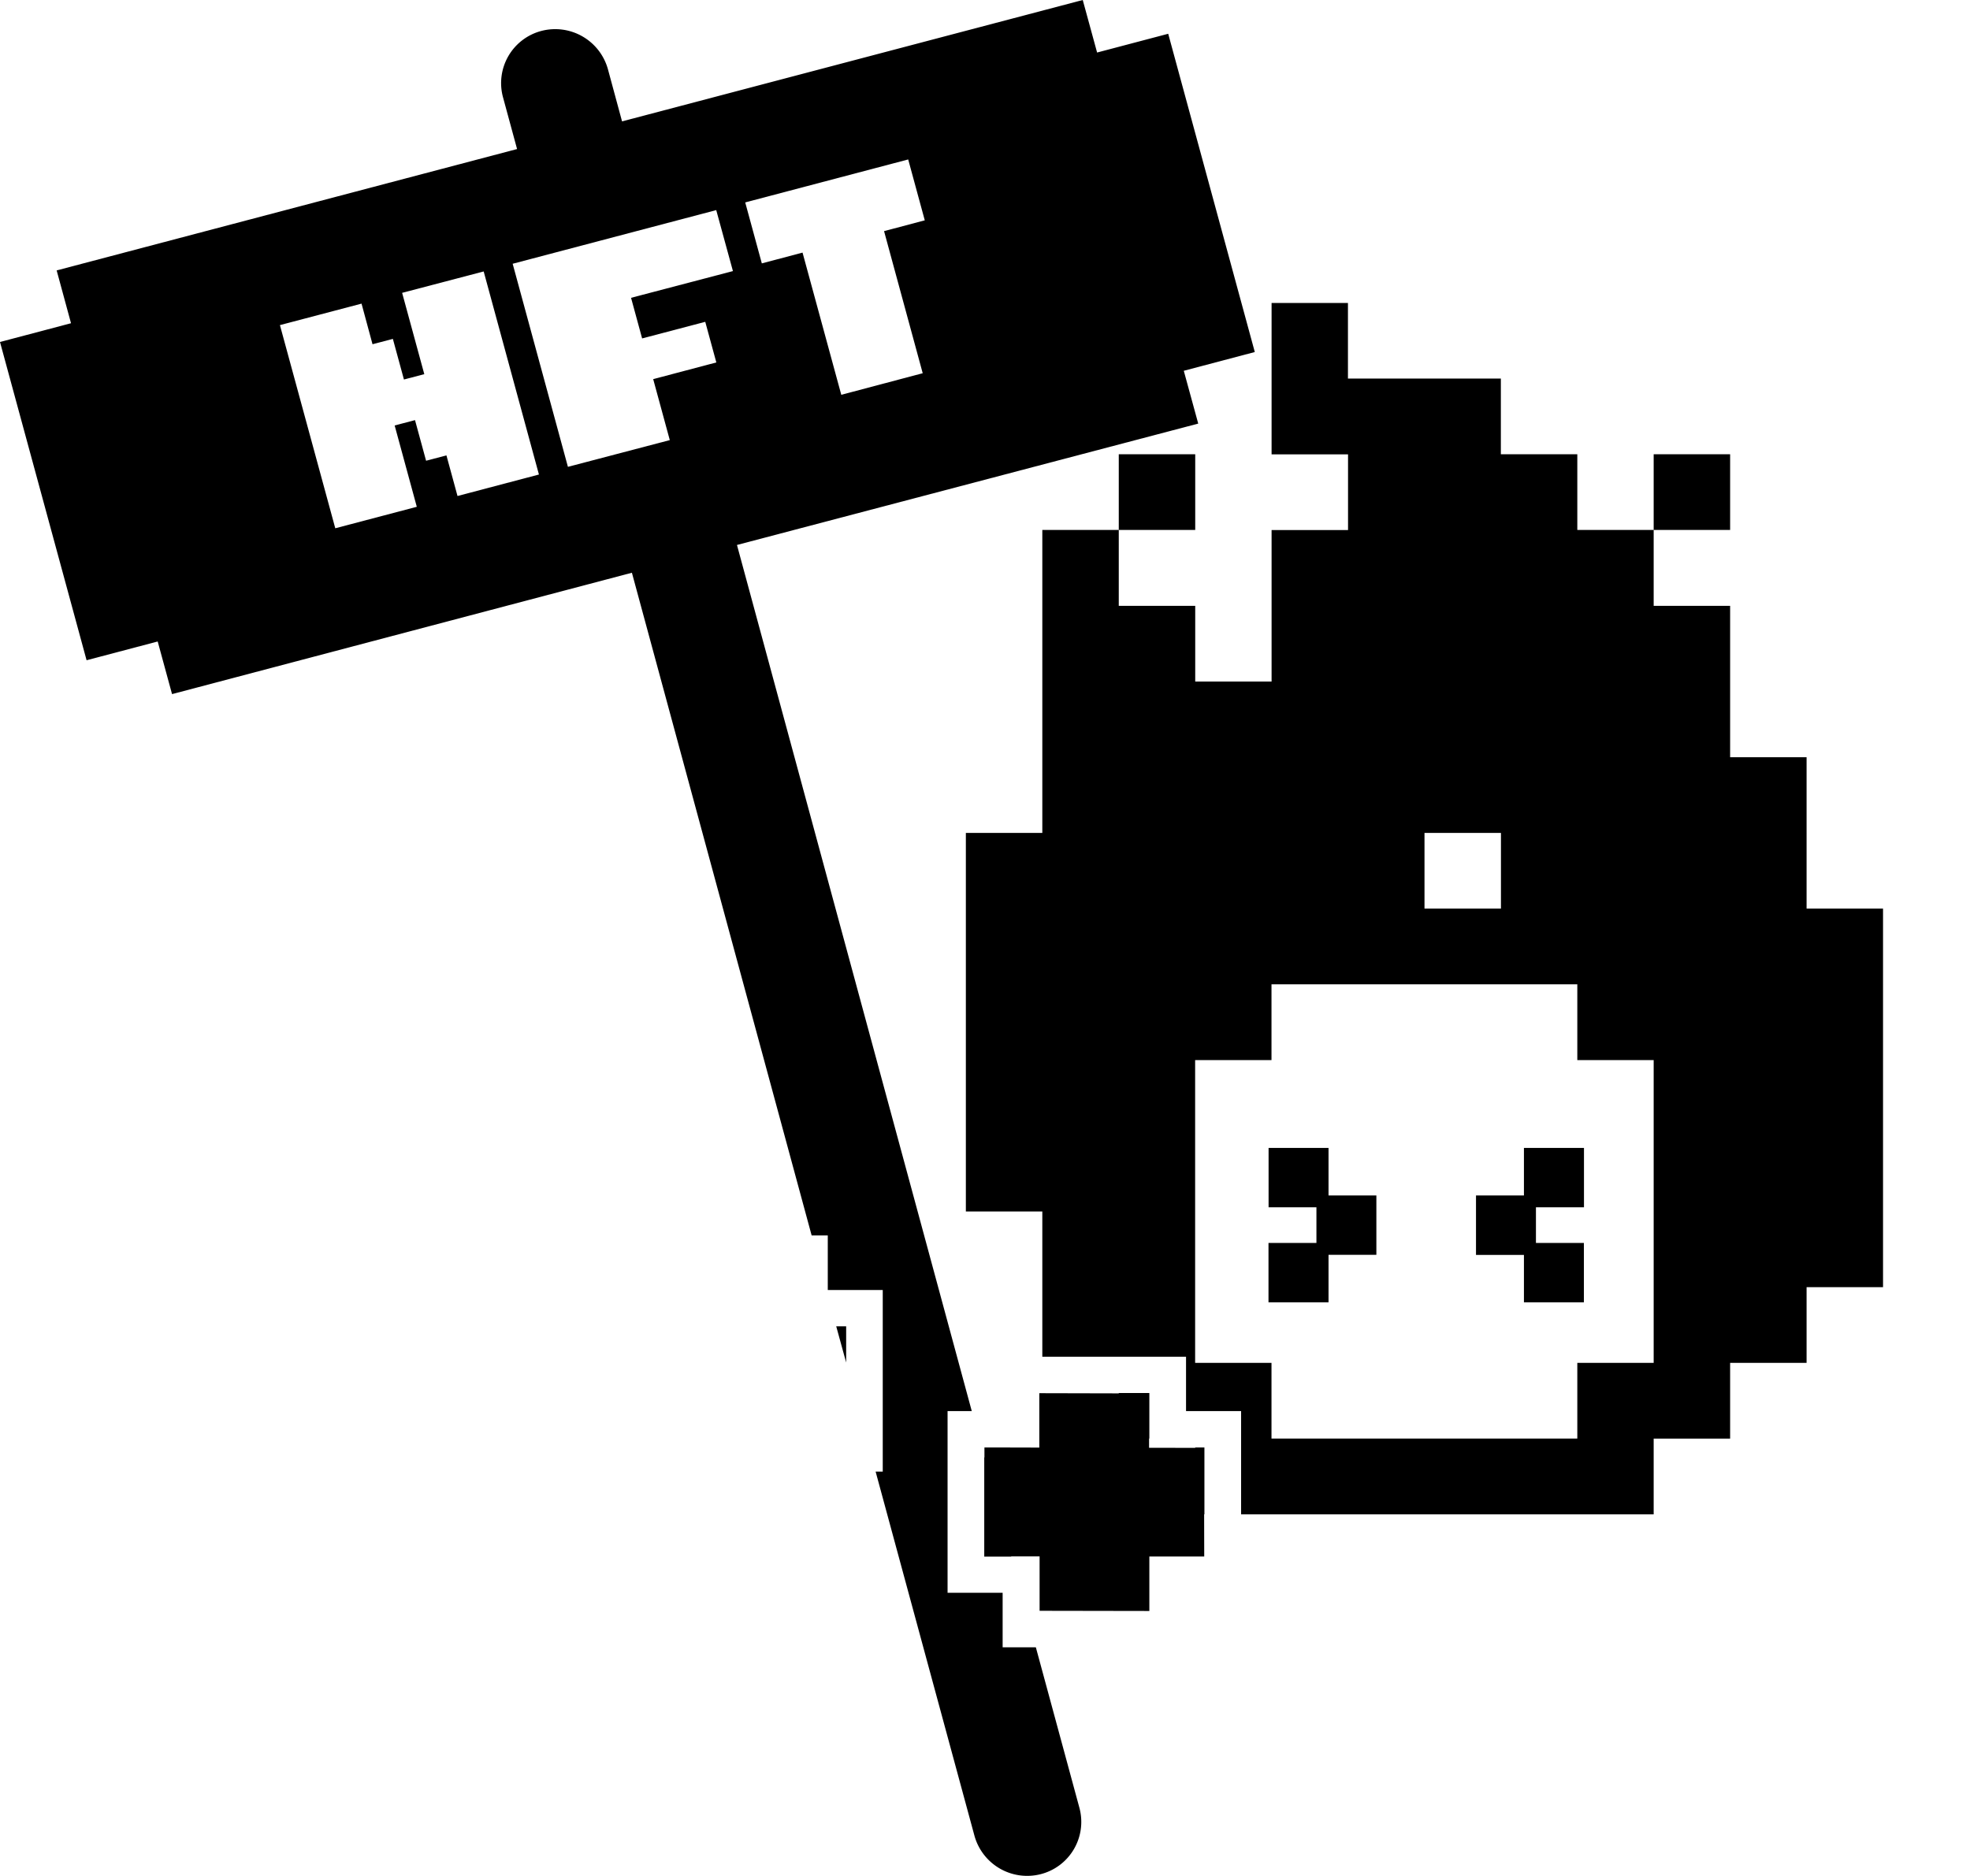 <svg xmlns="http://www.w3.org/2000/svg" width="21" height="20" fill="none">
    <path fill="currentColor" fill-rule="evenodd"
        d="M5.362 1.037A.575.575 0 0 1 5.77.33a.583.583 0 0 1 .711.41l.15.554L11.542 0l.153.56.758-.2.923 3.393-.757.2.154.563L7.856 5.81l2.503 9.234h-.258v1.937h.587v.581h.354l.464 1.71a.575.575 0 0 1-.409.708.583.583 0 0 1-.71-.411l-1.053-3.88h.076v-1.936h-.586v-.582h-.172L6.736 6.106 1.834 7.4l-.153-.561-.758.2L0 3.646l.757-.2-.153-.563 4.908-1.294-.15-.552Zm6.89 16.138-1.17-.002v-.58h-.303v.002h-.287v-1.06l.002.005v-.108h.202l.383.001v-.58l.847.002v-.004h.326v.486h-.003v.098l.492.001v-.004h.098v.712h-.003l.001.45h-.585v.581Zm.978-1.03h4.398v-.808h.815v-.807h.815v-.807h.815V9.687h-.815V8.073h-.815V6.459h-.815V5.65h.815v-.807h-.815v.807h-.814v-.807h-.815v-.807h-1.63V3.23h-.814v1.614h.815v.807h-.815v1.615h-.814v-.807h-.815V5.65h.815v-.807h-.815v.807h-.815V8.88h-.815v4.036h.815v1.548h1.532v.58h.587v1.1ZM9.02 14.14v.386l-.106-.386h.105ZM9.681 1.7l-1.737.458.177.65.434-.115.413 1.516.868-.23-.412-1.515.434-.115-.177-.65ZM5.465 2.812l2.17-.572.178.65-1.086.285.118.433.673-.177.118.433-.673.178.177.65-1.086.285-.589-2.165Zm-1.178.31.869-.228.589 2.165-.868.229-.118-.433-.217.057-.118-.433-.217.057.236.867-.869.229-.59-2.166.87-.229.117.433.217-.057.118.433.217-.057-.236-.866ZM15.184 8.88H16v.807h-.815V8.88Zm-1.63 2.422v-.808h3.26v.808h.814v3.228h-.814v.807h-3.26v-.807h-.814v-3.228h.815Zm-.032.936h.64v.507h.51v.633h-.51v.506h-.64v-.633h.511v-.38h-.51v-.633Zm2.723 0h.64v.633h-.512v.38h.511v.633h-.639v-.505h-.511v-.634h.511v-.507Z"
        clip-rule="evenodd" />
</svg>